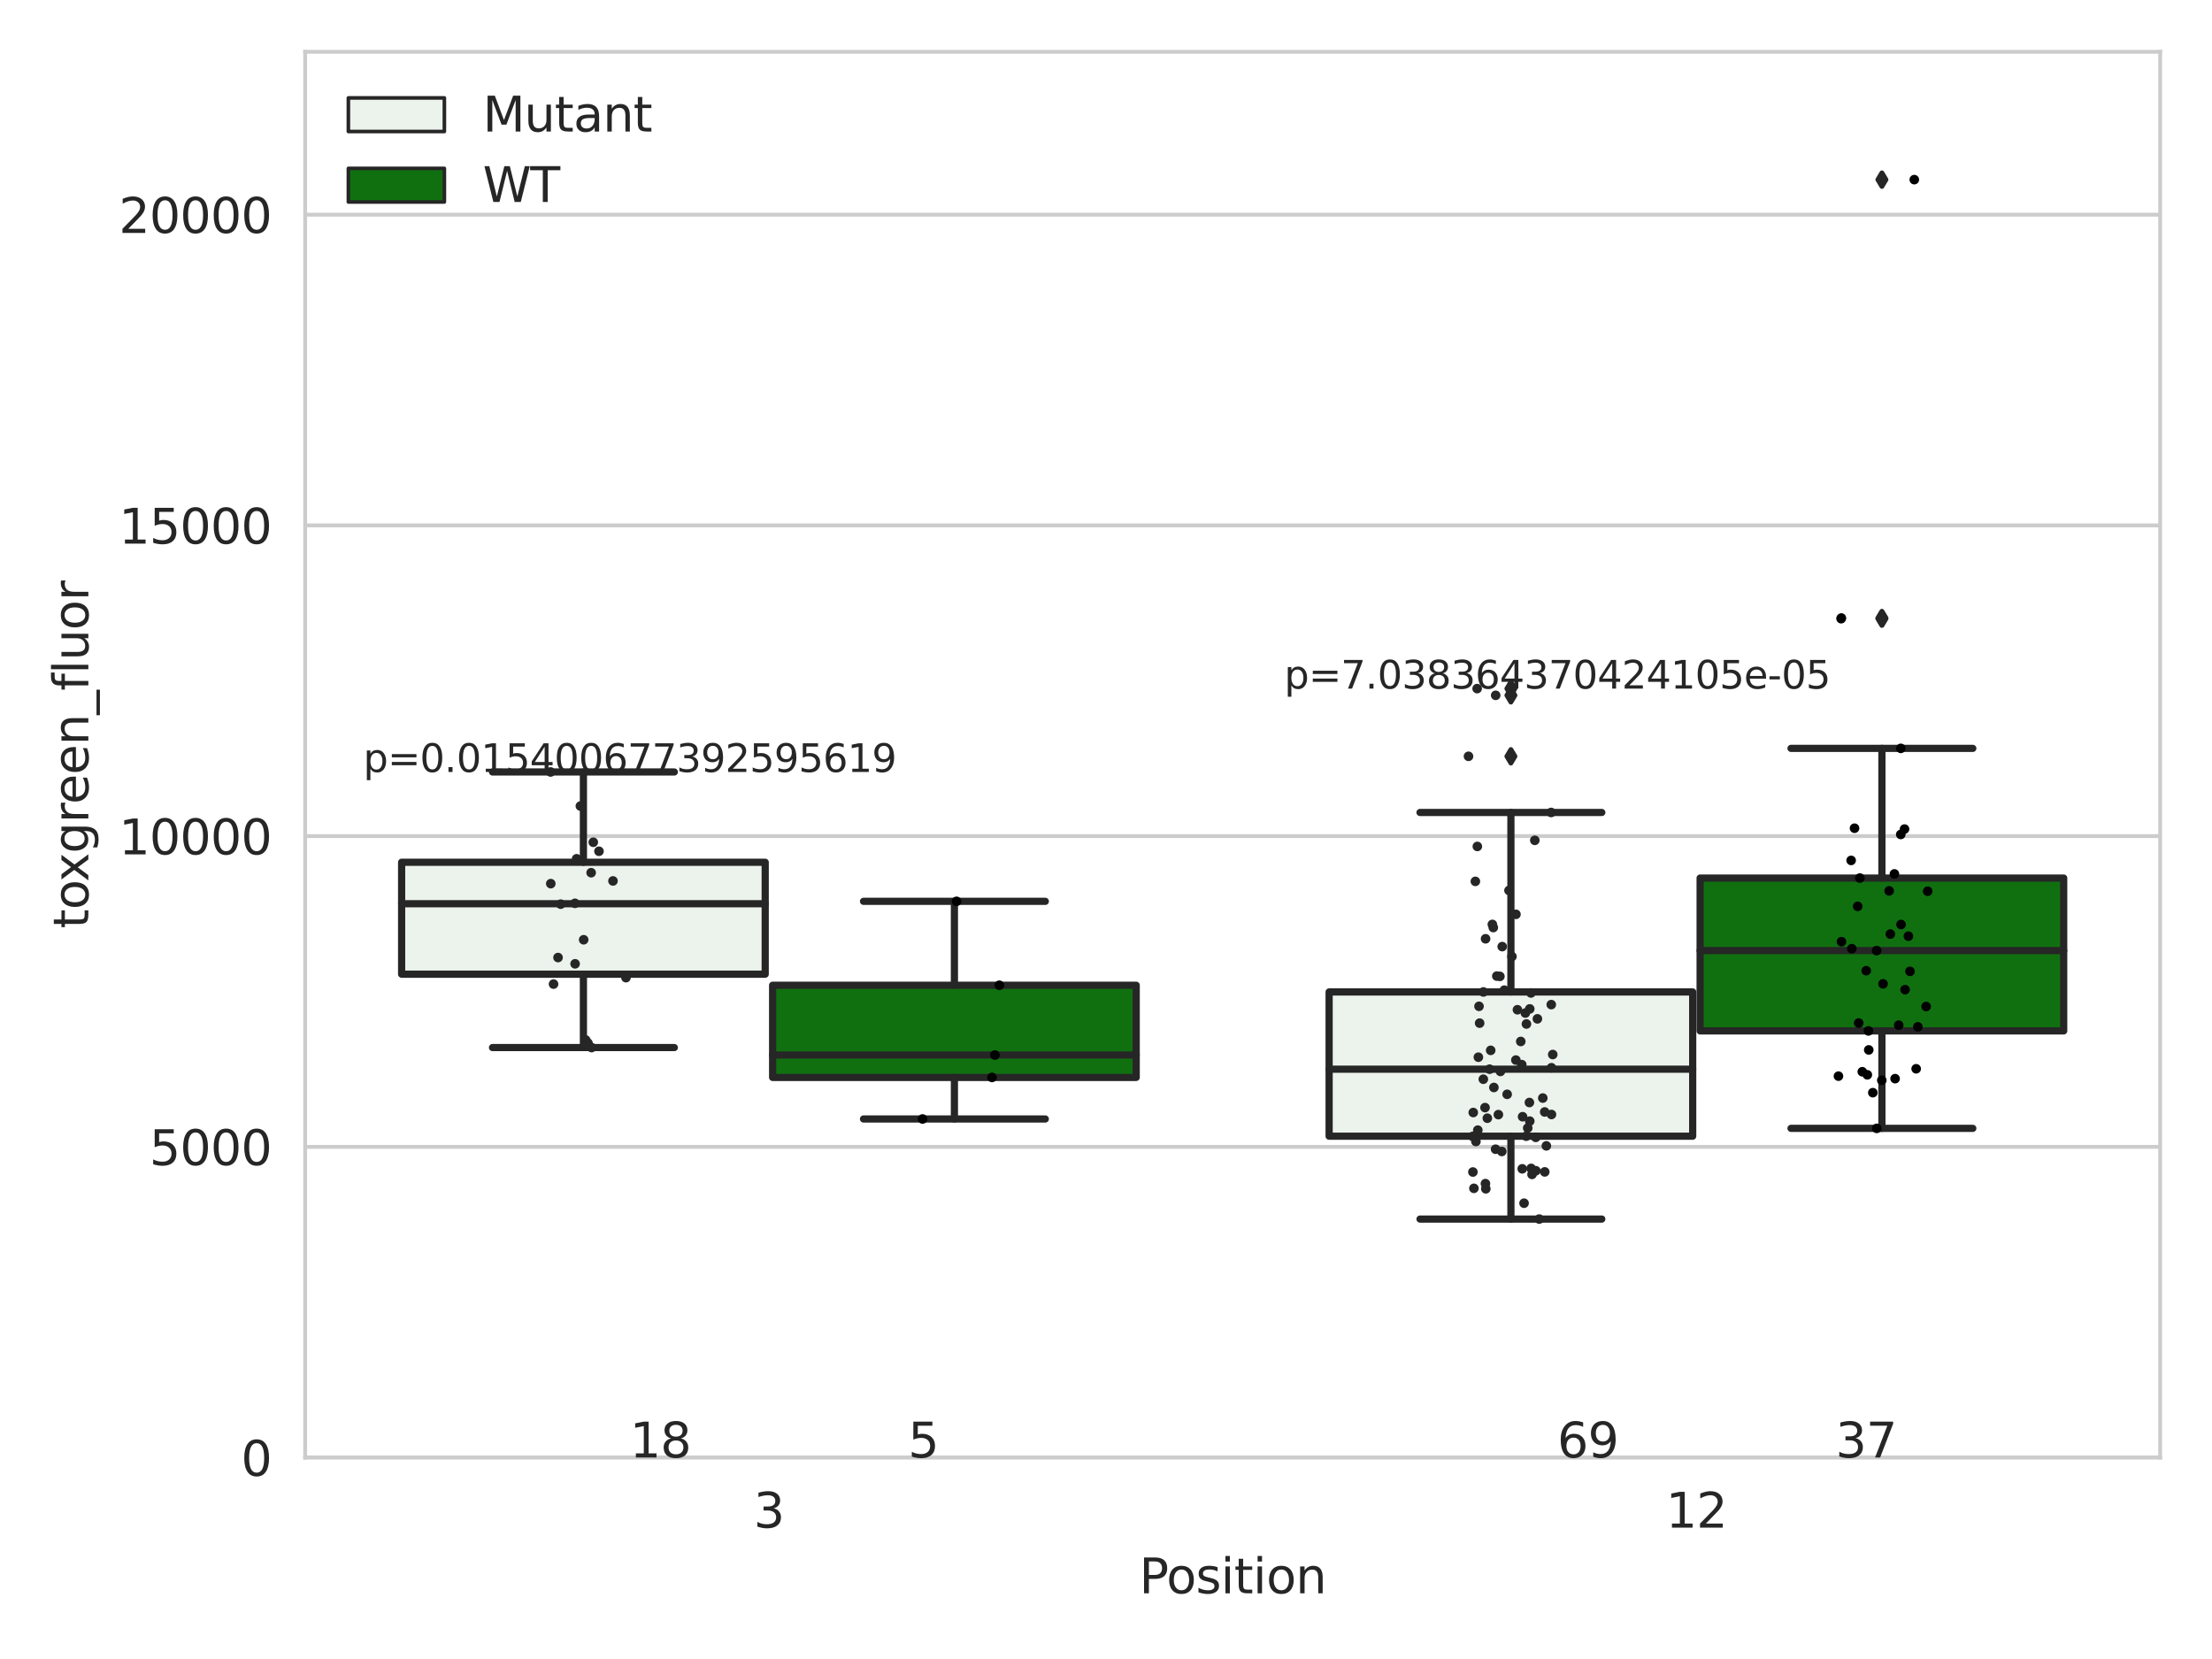<?xml version="1.0" encoding="utf-8" standalone="no"?>
<!DOCTYPE svg PUBLIC "-//W3C//DTD SVG 1.1//EN"
  "http://www.w3.org/Graphics/SVG/1.1/DTD/svg11.dtd">
<svg xmlns:xlink="http://www.w3.org/1999/xlink" width="460.8pt" height="345.6pt" viewBox="0 0 460.8 345.6" xmlns="http://www.w3.org/2000/svg" version="1.1">
 <defs>
  <style type="text/css">*{stroke-linejoin: round; stroke-linecap: butt}</style>
 </defs>
 <g id="figure_1">
  <g id="patch_1">
   <path d="M 0 345.6 
L 460.8 345.6 
L 460.8 0 
L 0 0 
z
" style="fill: #ffffff"/>
  </g>
  <g id="axes_1">
   <g id="patch_2">
    <path d="M 63.571 303.64 
L 450 303.64 
L 450 10.8 
L 63.571 10.8 
z
" style="fill: #ffffff"/>
   </g>
   <g id="matplotlib.axis_1">
    <g id="xtick_1">
     <g id="text_1">
      <!-- 3 -->
      <g style="fill: #262626" transform="translate(156.997 318.238) scale(0.1 -0.1)">
       <defs>
        <path id="DejaVuSans-33" d="M 2597 2516 
Q 3050 2419 3304 2112 
Q 3559 1806 3559 1356 
Q 3559 666 3084 287 
Q 2609 -91 1734 -91 
Q 1441 -91 1130 -33 
Q 819 25 488 141 
L 488 750 
Q 750 597 1062 519 
Q 1375 441 1716 441 
Q 2309 441 2620 675 
Q 2931 909 2931 1356 
Q 2931 1769 2642 2001 
Q 2353 2234 1838 2234 
L 1294 2234 
L 1294 2753 
L 1863 2753 
Q 2328 2753 2575 2939 
Q 2822 3125 2822 3475 
Q 2822 3834 2567 4026 
Q 2313 4219 1838 4219 
Q 1578 4219 1281 4162 
Q 984 4106 628 3988 
L 628 4550 
Q 988 4650 1302 4700 
Q 1616 4750 1894 4750 
Q 2613 4750 3031 4423 
Q 3450 4097 3450 3541 
Q 3450 3153 3228 2886 
Q 3006 2619 2597 2516 
z
" transform="scale(0.016)"/>
       </defs>
       <use xlink:href="#DejaVuSans-33"/>
      </g>
     </g>
    </g>
    <g id="xtick_2">
     <g id="text_2">
      <!-- 12 -->
      <g style="fill: #262626" transform="translate(347.03 318.238) scale(0.1 -0.1)">
       <defs>
        <path id="DejaVuSans-31" d="M 794 531 
L 1825 531 
L 1825 4091 
L 703 3866 
L 703 4441 
L 1819 4666 
L 2450 4666 
L 2450 531 
L 3481 531 
L 3481 0 
L 794 0 
L 794 531 
z
" transform="scale(0.016)"/>
        <path id="DejaVuSans-32" d="M 1228 531 
L 3431 531 
L 3431 0 
L 469 0 
L 469 531 
Q 828 903 1448 1529 
Q 2069 2156 2228 2338 
Q 2531 2678 2651 2914 
Q 2772 3150 2772 3378 
Q 2772 3750 2511 3984 
Q 2250 4219 1831 4219 
Q 1534 4219 1204 4116 
Q 875 4013 500 3803 
L 500 4441 
Q 881 4594 1212 4672 
Q 1544 4750 1819 4750 
Q 2544 4750 2975 4387 
Q 3406 4025 3406 3419 
Q 3406 3131 3298 2873 
Q 3191 2616 2906 2266 
Q 2828 2175 2409 1742 
Q 1991 1309 1228 531 
z
" transform="scale(0.016)"/>
       </defs>
       <use xlink:href="#DejaVuSans-31"/>
       <use xlink:href="#DejaVuSans-32" x="63.623"/>
      </g>
     </g>
    </g>
    <g id="text_3">
     <!-- Position -->
     <g style="fill: #262626" transform="translate(237.322 331.917) scale(0.1 -0.1)">
      <defs>
       <path id="DejaVuSans-50" d="M 1259 4147 
L 1259 2394 
L 2053 2394 
Q 2494 2394 2734 2622 
Q 2975 2850 2975 3272 
Q 2975 3691 2734 3919 
Q 2494 4147 2053 4147 
L 1259 4147 
z
M 628 4666 
L 2053 4666 
Q 2838 4666 3239 4311 
Q 3641 3956 3641 3272 
Q 3641 2581 3239 2228 
Q 2838 1875 2053 1875 
L 1259 1875 
L 1259 0 
L 628 0 
L 628 4666 
z
" transform="scale(0.016)"/>
       <path id="DejaVuSans-6f" d="M 1959 3097 
Q 1497 3097 1228 2736 
Q 959 2375 959 1747 
Q 959 1119 1226 758 
Q 1494 397 1959 397 
Q 2419 397 2687 759 
Q 2956 1122 2956 1747 
Q 2956 2369 2687 2733 
Q 2419 3097 1959 3097 
z
M 1959 3584 
Q 2709 3584 3137 3096 
Q 3566 2609 3566 1747 
Q 3566 888 3137 398 
Q 2709 -91 1959 -91 
Q 1206 -91 779 398 
Q 353 888 353 1747 
Q 353 2609 779 3096 
Q 1206 3584 1959 3584 
z
" transform="scale(0.016)"/>
       <path id="DejaVuSans-73" d="M 2834 3397 
L 2834 2853 
Q 2591 2978 2328 3040 
Q 2066 3103 1784 3103 
Q 1356 3103 1142 2972 
Q 928 2841 928 2578 
Q 928 2378 1081 2264 
Q 1234 2150 1697 2047 
L 1894 2003 
Q 2506 1872 2764 1633 
Q 3022 1394 3022 966 
Q 3022 478 2636 193 
Q 2250 -91 1575 -91 
Q 1294 -91 989 -36 
Q 684 19 347 128 
L 347 722 
Q 666 556 975 473 
Q 1284 391 1588 391 
Q 1994 391 2212 530 
Q 2431 669 2431 922 
Q 2431 1156 2273 1281 
Q 2116 1406 1581 1522 
L 1381 1569 
Q 847 1681 609 1914 
Q 372 2147 372 2553 
Q 372 3047 722 3315 
Q 1072 3584 1716 3584 
Q 2034 3584 2315 3537 
Q 2597 3491 2834 3397 
z
" transform="scale(0.016)"/>
       <path id="DejaVuSans-69" d="M 603 3500 
L 1178 3500 
L 1178 0 
L 603 0 
L 603 3500 
z
M 603 4863 
L 1178 4863 
L 1178 4134 
L 603 4134 
L 603 4863 
z
" transform="scale(0.016)"/>
       <path id="DejaVuSans-74" d="M 1172 4494 
L 1172 3500 
L 2356 3500 
L 2356 3053 
L 1172 3053 
L 1172 1153 
Q 1172 725 1289 603 
Q 1406 481 1766 481 
L 2356 481 
L 2356 0 
L 1766 0 
Q 1100 0 847 248 
Q 594 497 594 1153 
L 594 3053 
L 172 3053 
L 172 3500 
L 594 3500 
L 594 4494 
L 1172 4494 
z
" transform="scale(0.016)"/>
       <path id="DejaVuSans-6e" d="M 3513 2113 
L 3513 0 
L 2938 0 
L 2938 2094 
Q 2938 2591 2744 2837 
Q 2550 3084 2163 3084 
Q 1697 3084 1428 2787 
Q 1159 2491 1159 1978 
L 1159 0 
L 581 0 
L 581 3500 
L 1159 3500 
L 1159 2956 
Q 1366 3272 1645 3428 
Q 1925 3584 2291 3584 
Q 2894 3584 3203 3211 
Q 3513 2838 3513 2113 
z
" transform="scale(0.016)"/>
      </defs>
      <use xlink:href="#DejaVuSans-50"/>
      <use xlink:href="#DejaVuSans-6f" x="56.678"/>
      <use xlink:href="#DejaVuSans-73" x="117.859"/>
      <use xlink:href="#DejaVuSans-69" x="169.959"/>
      <use xlink:href="#DejaVuSans-74" x="197.742"/>
      <use xlink:href="#DejaVuSans-69" x="236.951"/>
      <use xlink:href="#DejaVuSans-6f" x="264.734"/>
      <use xlink:href="#DejaVuSans-6e" x="325.916"/>
     </g>
    </g>
   </g>
   <g id="matplotlib.axis_2">
    <g id="ytick_1">
     <g id="line2d_1">
      <path d="M 63.571 303.64 
L 450 303.64 
" clip-path="url(#p3a2b0f7ffd)" style="fill: none; stroke: #cccccc; stroke-width: 0.8; stroke-linecap: round"/>
     </g>
     <g id="text_4">
      <!-- 0 -->
      <g style="fill: #262626" transform="translate(50.209 307.439) scale(0.1 -0.1)">
       <defs>
        <path id="DejaVuSans-30" d="M 2034 4250 
Q 1547 4250 1301 3770 
Q 1056 3291 1056 2328 
Q 1056 1369 1301 889 
Q 1547 409 2034 409 
Q 2525 409 2770 889 
Q 3016 1369 3016 2328 
Q 3016 3291 2770 3770 
Q 2525 4250 2034 4250 
z
M 2034 4750 
Q 2819 4750 3233 4129 
Q 3647 3509 3647 2328 
Q 3647 1150 3233 529 
Q 2819 -91 2034 -91 
Q 1250 -91 836 529 
Q 422 1150 422 2328 
Q 422 3509 836 4129 
Q 1250 4750 2034 4750 
z
" transform="scale(0.016)"/>
       </defs>
       <use xlink:href="#DejaVuSans-30"/>
      </g>
     </g>
    </g>
    <g id="ytick_2">
     <g id="line2d_2">
      <path d="M 63.571 238.91 
L 450 238.91 
" clip-path="url(#p3a2b0f7ffd)" style="fill: none; stroke: #cccccc; stroke-width: 0.8; stroke-linecap: round"/>
     </g>
     <g id="text_5">
      <!-- 5000 -->
      <g style="fill: #262626" transform="translate(31.121 242.709) scale(0.1 -0.1)">
       <defs>
        <path id="DejaVuSans-35" d="M 691 4666 
L 3169 4666 
L 3169 4134 
L 1269 4134 
L 1269 2991 
Q 1406 3038 1543 3061 
Q 1681 3084 1819 3084 
Q 2600 3084 3056 2656 
Q 3513 2228 3513 1497 
Q 3513 744 3044 326 
Q 2575 -91 1722 -91 
Q 1428 -91 1123 -41 
Q 819 9 494 109 
L 494 744 
Q 775 591 1075 516 
Q 1375 441 1709 441 
Q 2250 441 2565 725 
Q 2881 1009 2881 1497 
Q 2881 1984 2565 2268 
Q 2250 2553 1709 2553 
Q 1456 2553 1204 2497 
Q 953 2441 691 2322 
L 691 4666 
z
" transform="scale(0.016)"/>
       </defs>
       <use xlink:href="#DejaVuSans-35"/>
       <use xlink:href="#DejaVuSans-30" x="63.623"/>
       <use xlink:href="#DejaVuSans-30" x="127.246"/>
       <use xlink:href="#DejaVuSans-30" x="190.869"/>
      </g>
     </g>
    </g>
    <g id="ytick_3">
     <g id="line2d_3">
      <path d="M 63.571 174.18 
L 450 174.18 
" clip-path="url(#p3a2b0f7ffd)" style="fill: none; stroke: #cccccc; stroke-width: 0.8; stroke-linecap: round"/>
     </g>
     <g id="text_6">
      <!-- 10000 -->
      <g style="fill: #262626" transform="translate(24.759 177.979) scale(0.1 -0.1)">
       <use xlink:href="#DejaVuSans-31"/>
       <use xlink:href="#DejaVuSans-30" x="63.623"/>
       <use xlink:href="#DejaVuSans-30" x="127.246"/>
       <use xlink:href="#DejaVuSans-30" x="190.869"/>
       <use xlink:href="#DejaVuSans-30" x="254.492"/>
      </g>
     </g>
    </g>
    <g id="ytick_4">
     <g id="line2d_4">
      <path d="M 63.571 109.45 
L 450 109.45 
" clip-path="url(#p3a2b0f7ffd)" style="fill: none; stroke: #cccccc; stroke-width: 0.8; stroke-linecap: round"/>
     </g>
     <g id="text_7">
      <!-- 15000 -->
      <g style="fill: #262626" transform="translate(24.759 113.249) scale(0.1 -0.1)">
       <use xlink:href="#DejaVuSans-31"/>
       <use xlink:href="#DejaVuSans-35" x="63.623"/>
       <use xlink:href="#DejaVuSans-30" x="127.246"/>
       <use xlink:href="#DejaVuSans-30" x="190.869"/>
       <use xlink:href="#DejaVuSans-30" x="254.492"/>
      </g>
     </g>
    </g>
    <g id="ytick_5">
     <g id="line2d_5">
      <path d="M 63.571 44.719 
L 450 44.719 
" clip-path="url(#p3a2b0f7ffd)" style="fill: none; stroke: #cccccc; stroke-width: 0.8; stroke-linecap: round"/>
     </g>
     <g id="text_8">
      <!-- 20000 -->
      <g style="fill: #262626" transform="translate(24.759 48.519) scale(0.1 -0.1)">
       <use xlink:href="#DejaVuSans-32"/>
       <use xlink:href="#DejaVuSans-30" x="63.623"/>
       <use xlink:href="#DejaVuSans-30" x="127.246"/>
       <use xlink:href="#DejaVuSans-30" x="190.869"/>
       <use xlink:href="#DejaVuSans-30" x="254.492"/>
      </g>
     </g>
    </g>
    <g id="text_9">
     <!-- toxgreen_fluor -->
     <g style="fill: #262626" transform="translate(18.401 193.415) rotate(-90) scale(0.1 -0.1)">
      <defs>
       <path id="DejaVuSans-78" d="M 3513 3500 
L 2247 1797 
L 3578 0 
L 2900 0 
L 1881 1375 
L 863 0 
L 184 0 
L 1544 1831 
L 300 3500 
L 978 3500 
L 1906 2253 
L 2834 3500 
L 3513 3500 
z
" transform="scale(0.016)"/>
       <path id="DejaVuSans-67" d="M 2906 1791 
Q 2906 2416 2648 2759 
Q 2391 3103 1925 3103 
Q 1463 3103 1205 2759 
Q 947 2416 947 1791 
Q 947 1169 1205 825 
Q 1463 481 1925 481 
Q 2391 481 2648 825 
Q 2906 1169 2906 1791 
z
M 3481 434 
Q 3481 -459 3084 -895 
Q 2688 -1331 1869 -1331 
Q 1566 -1331 1297 -1286 
Q 1028 -1241 775 -1147 
L 775 -588 
Q 1028 -725 1275 -790 
Q 1522 -856 1778 -856 
Q 2344 -856 2625 -561 
Q 2906 -266 2906 331 
L 2906 616 
Q 2728 306 2450 153 
Q 2172 0 1784 0 
Q 1141 0 747 490 
Q 353 981 353 1791 
Q 353 2603 747 3093 
Q 1141 3584 1784 3584 
Q 2172 3584 2450 3431 
Q 2728 3278 2906 2969 
L 2906 3500 
L 3481 3500 
L 3481 434 
z
" transform="scale(0.016)"/>
       <path id="DejaVuSans-72" d="M 2631 2963 
Q 2534 3019 2420 3045 
Q 2306 3072 2169 3072 
Q 1681 3072 1420 2755 
Q 1159 2438 1159 1844 
L 1159 0 
L 581 0 
L 581 3500 
L 1159 3500 
L 1159 2956 
Q 1341 3275 1631 3429 
Q 1922 3584 2338 3584 
Q 2397 3584 2469 3576 
Q 2541 3569 2628 3553 
L 2631 2963 
z
" transform="scale(0.016)"/>
       <path id="DejaVuSans-65" d="M 3597 1894 
L 3597 1613 
L 953 1613 
Q 991 1019 1311 708 
Q 1631 397 2203 397 
Q 2534 397 2845 478 
Q 3156 559 3463 722 
L 3463 178 
Q 3153 47 2828 -22 
Q 2503 -91 2169 -91 
Q 1331 -91 842 396 
Q 353 884 353 1716 
Q 353 2575 817 3079 
Q 1281 3584 2069 3584 
Q 2775 3584 3186 3129 
Q 3597 2675 3597 1894 
z
M 3022 2063 
Q 3016 2534 2758 2815 
Q 2500 3097 2075 3097 
Q 1594 3097 1305 2825 
Q 1016 2553 972 2059 
L 3022 2063 
z
" transform="scale(0.016)"/>
       <path id="DejaVuSans-5f" d="M 3263 -1063 
L 3263 -1509 
L -63 -1509 
L -63 -1063 
L 3263 -1063 
z
" transform="scale(0.016)"/>
       <path id="DejaVuSans-66" d="M 2375 4863 
L 2375 4384 
L 1825 4384 
Q 1516 4384 1395 4259 
Q 1275 4134 1275 3809 
L 1275 3500 
L 2222 3500 
L 2222 3053 
L 1275 3053 
L 1275 0 
L 697 0 
L 697 3053 
L 147 3053 
L 147 3500 
L 697 3500 
L 697 3744 
Q 697 4328 969 4595 
Q 1241 4863 1831 4863 
L 2375 4863 
z
" transform="scale(0.016)"/>
       <path id="DejaVuSans-6c" d="M 603 4863 
L 1178 4863 
L 1178 0 
L 603 0 
L 603 4863 
z
" transform="scale(0.016)"/>
       <path id="DejaVuSans-75" d="M 544 1381 
L 544 3500 
L 1119 3500 
L 1119 1403 
Q 1119 906 1312 657 
Q 1506 409 1894 409 
Q 2359 409 2629 706 
Q 2900 1003 2900 1516 
L 2900 3500 
L 3475 3500 
L 3475 0 
L 2900 0 
L 2900 538 
Q 2691 219 2414 64 
Q 2138 -91 1772 -91 
Q 1169 -91 856 284 
Q 544 659 544 1381 
z
M 1991 3584 
L 1991 3584 
z
" transform="scale(0.016)"/>
      </defs>
      <use xlink:href="#DejaVuSans-74"/>
      <use xlink:href="#DejaVuSans-6f" x="39.209"/>
      <use xlink:href="#DejaVuSans-78" x="97.266"/>
      <use xlink:href="#DejaVuSans-67" x="156.445"/>
      <use xlink:href="#DejaVuSans-72" x="219.922"/>
      <use xlink:href="#DejaVuSans-65" x="258.785"/>
      <use xlink:href="#DejaVuSans-65" x="320.309"/>
      <use xlink:href="#DejaVuSans-6e" x="381.832"/>
      <use xlink:href="#DejaVuSans-5f" x="445.211"/>
      <use xlink:href="#DejaVuSans-66" x="495.211"/>
      <use xlink:href="#DejaVuSans-6c" x="530.416"/>
      <use xlink:href="#DejaVuSans-75" x="558.199"/>
      <use xlink:href="#DejaVuSans-6f" x="621.578"/>
      <use xlink:href="#DejaVuSans-72" x="682.76"/>
     </g>
    </g>
   </g>
   <g id="patch_3">
    <path d="M 83.666 202.942 
L 159.406 202.942 
L 159.406 179.624 
L 83.666 179.624 
L 83.666 202.942 
z
" clip-path="url(#p3a2b0f7ffd)" style="fill: #ecf2ec; stroke: #262626; stroke-width: 1.5; stroke-linejoin: miter"/>
   </g>
   <g id="patch_4">
    <path d="M 160.951 224.448 
L 236.691 224.448 
L 236.691 205.245 
L 160.951 205.245 
L 160.951 224.448 
z
" clip-path="url(#p3a2b0f7ffd)" style="fill: #107010; stroke: #262626; stroke-width: 1.5; stroke-linejoin: miter"/>
   </g>
   <g id="patch_5">
    <path d="M 276.88 236.689 
L 352.62 236.689 
L 352.62 206.641 
L 276.88 206.641 
L 276.88 236.689 
z
" clip-path="url(#p3a2b0f7ffd)" style="fill: #ecf2ec; stroke: #262626; stroke-width: 1.5; stroke-linejoin: miter"/>
   </g>
   <g id="patch_6">
    <path d="M 354.166 214.756 
L 429.906 214.756 
L 429.906 182.915 
L 354.166 182.915 
L 354.166 214.756 
z
" clip-path="url(#p3a2b0f7ffd)" style="fill: #107010; stroke: #262626; stroke-width: 1.5; stroke-linejoin: miter"/>
   </g>
   <g id="patch_7">
    <path d="M 160.178 303.64 
L 160.178 303.64 
L 160.178 303.64 
L 160.178 303.64 
z
" clip-path="url(#p3a2b0f7ffd)" style="fill: #ecf2ec; stroke: #262626; stroke-width: 0.75; stroke-linejoin: miter"/>
   </g>
   <g id="patch_8">
    <path d="M 160.178 303.64 
L 160.178 303.64 
L 160.178 303.64 
L 160.178 303.64 
z
" clip-path="url(#p3a2b0f7ffd)" style="fill: #107010; stroke: #262626; stroke-width: 0.75; stroke-linejoin: miter"/>
   </g>
   <g id="PathCollection_1"/>
   <g id="PathCollection_2"/>
   <g id="line2d_6">
    <path d="M 121.536 202.942 
L 121.536 218.228 
" clip-path="url(#p3a2b0f7ffd)" style="fill: none; stroke: #262626; stroke-width: 1.5; stroke-linecap: round"/>
   </g>
   <g id="line2d_7">
    <path d="M 121.536 179.624 
L 121.536 160.816 
" clip-path="url(#p3a2b0f7ffd)" style="fill: none; stroke: #262626; stroke-width: 1.5; stroke-linecap: round"/>
   </g>
   <g id="line2d_8">
    <path d="M 102.601 218.228 
L 140.471 218.228 
" clip-path="url(#p3a2b0f7ffd)" style="fill: none; stroke: #262626; stroke-width: 1.5; stroke-linecap: round"/>
   </g>
   <g id="line2d_9">
    <path d="M 102.601 160.816 
L 140.471 160.816 
" clip-path="url(#p3a2b0f7ffd)" style="fill: none; stroke: #262626; stroke-width: 1.5; stroke-linecap: round"/>
   </g>
   <g id="line2d_10"/>
   <g id="line2d_11">
    <path d="M 198.821 224.448 
L 198.821 233.104 
" clip-path="url(#p3a2b0f7ffd)" style="fill: none; stroke: #262626; stroke-width: 1.5; stroke-linecap: round"/>
   </g>
   <g id="line2d_12">
    <path d="M 198.821 205.245 
L 198.821 187.766 
" clip-path="url(#p3a2b0f7ffd)" style="fill: none; stroke: #262626; stroke-width: 1.5; stroke-linecap: round"/>
   </g>
   <g id="line2d_13">
    <path d="M 179.886 233.104 
L 217.756 233.104 
" clip-path="url(#p3a2b0f7ffd)" style="fill: none; stroke: #262626; stroke-width: 1.5; stroke-linecap: round"/>
   </g>
   <g id="line2d_14">
    <path d="M 179.886 187.766 
L 217.756 187.766 
" clip-path="url(#p3a2b0f7ffd)" style="fill: none; stroke: #262626; stroke-width: 1.5; stroke-linecap: round"/>
   </g>
   <g id="line2d_15"/>
   <g id="line2d_16">
    <path d="M 314.75 236.689 
L 314.75 253.953 
" clip-path="url(#p3a2b0f7ffd)" style="fill: none; stroke: #262626; stroke-width: 1.5; stroke-linecap: round"/>
   </g>
   <g id="line2d_17">
    <path d="M 314.75 206.641 
L 314.75 169.252 
" clip-path="url(#p3a2b0f7ffd)" style="fill: none; stroke: #262626; stroke-width: 1.5; stroke-linecap: round"/>
   </g>
   <g id="line2d_18">
    <path d="M 295.815 253.953 
L 333.685 253.953 
" clip-path="url(#p3a2b0f7ffd)" style="fill: none; stroke: #262626; stroke-width: 1.5; stroke-linecap: round"/>
   </g>
   <g id="line2d_19">
    <path d="M 295.815 169.252 
L 333.685 169.252 
" clip-path="url(#p3a2b0f7ffd)" style="fill: none; stroke: #262626; stroke-width: 1.5; stroke-linecap: round"/>
   </g>
   <g id="line2d_20">
    <defs>
     <path id="m8869e69162" d="M -0 1.414 
L 0.849 0 
L 0 -1.414 
L -0.849 -0 
z
" style="stroke: #262626; stroke-linejoin: miter"/>
    </defs>
    <g clip-path="url(#p3a2b0f7ffd)">
     <use xlink:href="#m8869e69162" x="314.75" y="143.447" style="fill: #262626; stroke: #262626; stroke-linejoin: miter"/>
     <use xlink:href="#m8869e69162" x="314.75" y="157.553" style="fill: #262626; stroke: #262626; stroke-linejoin: miter"/>
     <use xlink:href="#m8869e69162" x="314.75" y="144.849" style="fill: #262626; stroke: #262626; stroke-linejoin: miter"/>
    </g>
   </g>
   <g id="line2d_21">
    <path d="M 392.036 214.756 
L 392.036 235.058 
" clip-path="url(#p3a2b0f7ffd)" style="fill: none; stroke: #262626; stroke-width: 1.5; stroke-linecap: round"/>
   </g>
   <g id="line2d_22">
    <path d="M 392.036 182.915 
L 392.036 155.9 
" clip-path="url(#p3a2b0f7ffd)" style="fill: none; stroke: #262626; stroke-width: 1.5; stroke-linecap: round"/>
   </g>
   <g id="line2d_23">
    <path d="M 373.101 235.058 
L 410.971 235.058 
" clip-path="url(#p3a2b0f7ffd)" style="fill: none; stroke: #262626; stroke-width: 1.5; stroke-linecap: round"/>
   </g>
   <g id="line2d_24">
    <path d="M 373.101 155.9 
L 410.971 155.9 
" clip-path="url(#p3a2b0f7ffd)" style="fill: none; stroke: #262626; stroke-width: 1.5; stroke-linecap: round"/>
   </g>
   <g id="line2d_25">
    <g clip-path="url(#p3a2b0f7ffd)">
     <use xlink:href="#m8869e69162" x="392.036" y="128.746" style="fill: #262626; stroke: #262626; stroke-linejoin: miter"/>
     <use xlink:href="#m8869e69162" x="392.036" y="128.881" style="fill: #262626; stroke: #262626; stroke-linejoin: miter"/>
     <use xlink:href="#m8869e69162" x="392.036" y="37.422" style="fill: #262626; stroke: #262626; stroke-linejoin: miter"/>
    </g>
   </g>
   <g id="line2d_26">
    <path d="M 83.666 188.264 
L 159.406 188.264 
" clip-path="url(#p3a2b0f7ffd)" style="fill: none; stroke: #262626; stroke-width: 1.5; stroke-linecap: round"/>
   </g>
   <g id="line2d_27">
    <path d="M 160.951 219.783 
L 236.691 219.783 
" clip-path="url(#p3a2b0f7ffd)" style="fill: none; stroke: #262626; stroke-width: 1.5; stroke-linecap: round"/>
   </g>
   <g id="line2d_28">
    <path d="M 276.88 222.73 
L 352.62 222.73 
" clip-path="url(#p3a2b0f7ffd)" style="fill: none; stroke: #262626; stroke-width: 1.5; stroke-linecap: round"/>
   </g>
   <g id="line2d_29">
    <path d="M 354.166 198.024 
L 429.906 198.024 
" clip-path="url(#p3a2b0f7ffd)" style="fill: none; stroke: #262626; stroke-width: 1.5; stroke-linecap: round"/>
   </g>
   <g id="patch_9">
    <path d="M 63.571 303.64 
L 63.571 10.8 
" style="fill: none; stroke: #cccccc; stroke-width: 0.8; stroke-linejoin: miter; stroke-linecap: square"/>
   </g>
   <g id="patch_10">
    <path d="M 450 303.64 
L 450 10.8 
" style="fill: none; stroke: #cccccc; stroke-width: 0.8; stroke-linejoin: miter; stroke-linecap: square"/>
   </g>
   <g id="patch_11">
    <path d="M 63.571 303.64 
L 450 303.64 
" style="fill: none; stroke: #cccccc; stroke-width: 0.8; stroke-linejoin: miter; stroke-linecap: square"/>
   </g>
   <g id="patch_12">
    <path d="M 63.571 10.8 
L 450 10.8 
" style="fill: none; stroke: #cccccc; stroke-width: 0.8; stroke-linejoin: miter; stroke-linecap: square"/>
   </g>
   <g id="PathCollection_3">
    <defs>
     <path id="C0_0_fb7ad4ce1e" d="M 0 1 
C 0.265 1 0.52 0.895 0.707 0.707 
C 0.895 0.52 1 0.265 1 -0 
C 1 -0.265 0.895 -0.52 0.707 -0.707 
C 0.52 -0.895 0.265 -1 0 -1 
C -0.265 -1 -0.52 -0.895 -0.707 -0.707 
C -0.895 -0.52 -1 -0.265 -1 0 
C -1 0.265 -0.895 0.52 -0.707 0.707 
C -0.52 0.895 -0.265 1 0 1 
z
"/>
    </defs>
    <g clip-path="url(#p3a2b0f7ffd)">
     <use xlink:href="#C0_0_fb7ad4ce1e" x="116.249" y="199.473" style="fill: #262626"/>
    </g>
    <g clip-path="url(#p3a2b0f7ffd)">
     <use xlink:href="#C0_0_fb7ad4ce1e" x="119.774" y="188.176" style="fill: #262626"/>
    </g>
    <g clip-path="url(#p3a2b0f7ffd)">
     <use xlink:href="#C0_0_fb7ad4ce1e" x="123.147" y="181.801" style="fill: #262626"/>
    </g>
    <g clip-path="url(#p3a2b0f7ffd)">
     <use xlink:href="#C0_0_fb7ad4ce1e" x="130.401" y="203.663" style="fill: #262626"/>
    </g>
    <g clip-path="url(#p3a2b0f7ffd)">
     <use xlink:href="#C0_0_fb7ad4ce1e" x="119.804" y="200.78" style="fill: #262626"/>
    </g>
    <g clip-path="url(#p3a2b0f7ffd)">
     <use xlink:href="#C0_0_fb7ad4ce1e" x="120.905" y="167.913" style="fill: #262626"/>
    </g>
    <g clip-path="url(#p3a2b0f7ffd)">
     <use xlink:href="#C0_0_fb7ad4ce1e" x="123.592" y="175.457" style="fill: #262626"/>
    </g>
    <g clip-path="url(#p3a2b0f7ffd)">
     <use xlink:href="#C0_0_fb7ad4ce1e" x="120.12" y="178.899" style="fill: #262626"/>
    </g>
    <g clip-path="url(#p3a2b0f7ffd)">
     <use xlink:href="#C0_0_fb7ad4ce1e" x="122.013" y="216.649" style="fill: #262626"/>
    </g>
    <g clip-path="url(#p3a2b0f7ffd)">
     <use xlink:href="#C0_0_fb7ad4ce1e" x="116.798" y="188.352" style="fill: #262626"/>
    </g>
    <g clip-path="url(#p3a2b0f7ffd)">
     <use xlink:href="#C0_0_fb7ad4ce1e" x="124.777" y="177.333" style="fill: #262626"/>
    </g>
    <g clip-path="url(#p3a2b0f7ffd)">
     <use xlink:href="#C0_0_fb7ad4ce1e" x="122.488" y="217.298" style="fill: #262626"/>
    </g>
    <g clip-path="url(#p3a2b0f7ffd)">
     <use xlink:href="#C0_0_fb7ad4ce1e" x="121.587" y="195.767" style="fill: #262626"/>
    </g>
    <g clip-path="url(#p3a2b0f7ffd)">
     <use xlink:href="#C0_0_fb7ad4ce1e" x="114.696" y="160.816" style="fill: #262626"/>
    </g>
    <g clip-path="url(#p3a2b0f7ffd)">
     <use xlink:href="#C0_0_fb7ad4ce1e" x="123.236" y="218.228" style="fill: #262626"/>
    </g>
    <g clip-path="url(#p3a2b0f7ffd)">
     <use xlink:href="#C0_0_fb7ad4ce1e" x="127.697" y="183.515" style="fill: #262626"/>
    </g>
    <g clip-path="url(#p3a2b0f7ffd)">
     <use xlink:href="#C0_0_fb7ad4ce1e" x="114.738" y="184.081" style="fill: #262626"/>
    </g>
    <g clip-path="url(#p3a2b0f7ffd)">
     <use xlink:href="#C0_0_fb7ad4ce1e" x="115.312" y="205.004" style="fill: #262626"/>
    </g>
   </g>
   <g id="PathCollection_4">
    <defs>
     <path id="C1_0_611ccb7669" d="M 0 1 
C 0.265 1 0.52 0.895 0.707 0.707 
C 0.895 0.52 1 0.265 1 -0 
C 1 -0.265 0.895 -0.52 0.707 -0.707 
C 0.52 -0.895 0.265 -1 0 -1 
C -0.265 -1 -0.52 -0.895 -0.707 -0.707 
C -0.895 -0.52 -1 -0.265 -1 0 
C -1 0.265 -0.895 0.52 -0.707 0.707 
C -0.52 0.895 -0.265 1 0 1 
z
"/>
    </defs>
    <g clip-path="url(#p3a2b0f7ffd)">
     <use xlink:href="#C1_0_611ccb7669" x="206.653" y="224.448"/>
    </g>
    <g clip-path="url(#p3a2b0f7ffd)">
     <use xlink:href="#C1_0_611ccb7669" x="207.259" y="219.783"/>
    </g>
    <g clip-path="url(#p3a2b0f7ffd)">
     <use xlink:href="#C1_0_611ccb7669" x="208.181" y="205.245"/>
    </g>
    <g clip-path="url(#p3a2b0f7ffd)">
     <use xlink:href="#C1_0_611ccb7669" x="199.268" y="187.766"/>
    </g>
    <g clip-path="url(#p3a2b0f7ffd)">
     <use xlink:href="#C1_0_611ccb7669" x="192.185" y="233.104"/>
    </g>
   </g>
   <g id="PathCollection_5">
    <defs>
     <path id="C2_0_2ee5537d77" d="M 0 1 
C 0.265 1 0.52 0.895 0.707 0.707 
C 0.895 0.52 1 0.265 1 -0 
C 1 -0.265 0.895 -0.52 0.707 -0.707 
C 0.52 -0.895 0.265 -1 0 -1 
C -0.265 -1 -0.52 -0.895 -0.707 -0.707 
C -0.895 -0.52 -1 -0.265 -1 0 
C -1 0.265 -0.895 0.52 -0.707 0.707 
C -0.52 0.895 -0.265 1 0 1 
z
"/>
    </defs>
    <g clip-path="url(#p3a2b0f7ffd)">
     <use xlink:href="#C2_0_2ee5537d77" x="318.96" y="243.399" style="fill: #262626"/>
    </g>
    <g clip-path="url(#p3a2b0f7ffd)">
     <use xlink:href="#C2_0_2ee5537d77" x="312.455" y="203.397" style="fill: #262626"/>
    </g>
    <g clip-path="url(#p3a2b0f7ffd)">
     <use xlink:href="#C2_0_2ee5537d77" x="323.467" y="219.676" style="fill: #262626"/>
    </g>
    <g clip-path="url(#p3a2b0f7ffd)">
     <use xlink:href="#C2_0_2ee5537d77" x="320.649" y="253.953" style="fill: #262626"/>
    </g>
    <g clip-path="url(#p3a2b0f7ffd)">
     <use xlink:href="#C2_0_2ee5537d77" x="318.675" y="233.553" style="fill: #262626"/>
    </g>
    <g clip-path="url(#p3a2b0f7ffd)">
     <use xlink:href="#C2_0_2ee5537d77" x="312.857" y="239.872" style="fill: #262626"/>
    </g>
    <g clip-path="url(#p3a2b0f7ffd)">
     <use xlink:href="#C2_0_2ee5537d77" x="315.787" y="220.83" style="fill: #262626"/>
    </g>
    <g clip-path="url(#p3a2b0f7ffd)">
     <use xlink:href="#C2_0_2ee5537d77" x="321.79" y="231.643" style="fill: #262626"/>
    </g>
    <g clip-path="url(#p3a2b0f7ffd)">
     <use xlink:href="#C2_0_2ee5537d77" x="322.134" y="238.705" style="fill: #262626"/>
    </g>
    <g clip-path="url(#p3a2b0f7ffd)">
     <use xlink:href="#C2_0_2ee5537d77" x="321.393" y="228.747" style="fill: #262626"/>
    </g>
    <g clip-path="url(#p3a2b0f7ffd)">
     <use xlink:href="#C2_0_2ee5537d77" x="319.929" y="236.935" style="fill: #262626"/>
    </g>
    <g clip-path="url(#p3a2b0f7ffd)">
     <use xlink:href="#C2_0_2ee5537d77" x="307.716" y="143.447" style="fill: #262626"/>
    </g>
    <g clip-path="url(#p3a2b0f7ffd)">
     <use xlink:href="#C2_0_2ee5537d77" x="317.758" y="211.036" style="fill: #262626"/>
    </g>
    <g clip-path="url(#p3a2b0f7ffd)">
     <use xlink:href="#C2_0_2ee5537d77" x="309.004" y="224.817" style="fill: #262626"/>
    </g>
    <g clip-path="url(#p3a2b0f7ffd)">
     <use xlink:href="#C2_0_2ee5537d77" x="311.083" y="193.225" style="fill: #262626"/>
    </g>
    <g clip-path="url(#p3a2b0f7ffd)">
     <use xlink:href="#C2_0_2ee5537d77" x="309.359" y="230.733" style="fill: #262626"/>
    </g>
    <g clip-path="url(#p3a2b0f7ffd)">
     <use xlink:href="#C2_0_2ee5537d77" x="323.159" y="209.279" style="fill: #262626"/>
    </g>
    <g clip-path="url(#p3a2b0f7ffd)">
     <use xlink:href="#C2_0_2ee5537d77" x="306.833" y="244.152" style="fill: #262626"/>
    </g>
    <g clip-path="url(#p3a2b0f7ffd)">
     <use xlink:href="#C2_0_2ee5537d77" x="310.538" y="218.807" style="fill: #262626"/>
    </g>
    <g clip-path="url(#p3a2b0f7ffd)">
     <use xlink:href="#C2_0_2ee5537d77" x="311.56" y="239.403" style="fill: #262626"/>
    </g>
    <g clip-path="url(#p3a2b0f7ffd)">
     <use xlink:href="#C2_0_2ee5537d77" x="316.111" y="210.348" style="fill: #262626"/>
    </g>
    <g clip-path="url(#p3a2b0f7ffd)">
     <use xlink:href="#C2_0_2ee5537d77" x="323.128" y="169.252" style="fill: #262626"/>
    </g>
    <g clip-path="url(#p3a2b0f7ffd)">
     <use xlink:href="#C2_0_2ee5537d77" x="305.917" y="157.553" style="fill: #262626"/>
    </g>
    <g clip-path="url(#p3a2b0f7ffd)">
     <use xlink:href="#C2_0_2ee5537d77" x="321.8" y="244.125" style="fill: #262626"/>
    </g>
    <g clip-path="url(#p3a2b0f7ffd)">
     <use xlink:href="#C2_0_2ee5537d77" x="306.906" y="231.759" style="fill: #262626"/>
    </g>
    <g clip-path="url(#p3a2b0f7ffd)">
     <use xlink:href="#C2_0_2ee5537d77" x="307.853" y="235.429" style="fill: #262626"/>
    </g>
    <g clip-path="url(#p3a2b0f7ffd)">
     <use xlink:href="#C2_0_2ee5537d77" x="309.523" y="247.648" style="fill: #262626"/>
    </g>
    <g clip-path="url(#p3a2b0f7ffd)">
     <use xlink:href="#C2_0_2ee5537d77" x="309.474" y="195.567" style="fill: #262626"/>
    </g>
    <g clip-path="url(#p3a2b0f7ffd)">
     <use xlink:href="#C2_0_2ee5537d77" x="318.255" y="234.989" style="fill: #262626"/>
    </g>
    <g clip-path="url(#p3a2b0f7ffd)">
     <use xlink:href="#C2_0_2ee5537d77" x="306.801" y="236.73" style="fill: #262626"/>
    </g>
    <g clip-path="url(#p3a2b0f7ffd)">
     <use xlink:href="#C2_0_2ee5537d77" x="309.021" y="206.641" style="fill: #262626"/>
    </g>
    <g clip-path="url(#p3a2b0f7ffd)">
     <use xlink:href="#C2_0_2ee5537d77" x="309.84" y="232.942" style="fill: #262626"/>
    </g>
    <g clip-path="url(#p3a2b0f7ffd)">
     <use xlink:href="#C2_0_2ee5537d77" x="311.579" y="144.849" style="fill: #262626"/>
    </g>
    <g clip-path="url(#p3a2b0f7ffd)">
     <use xlink:href="#C2_0_2ee5537d77" x="317.985" y="213.315" style="fill: #262626"/>
    </g>
    <g clip-path="url(#p3a2b0f7ffd)">
     <use xlink:href="#C2_0_2ee5537d77" x="312.568" y="223.198" style="fill: #262626"/>
    </g>
    <g clip-path="url(#p3a2b0f7ffd)">
     <use xlink:href="#C2_0_2ee5537d77" x="319.952" y="243.889" style="fill: #262626"/>
    </g>
    <g clip-path="url(#p3a2b0f7ffd)">
     <use xlink:href="#C2_0_2ee5537d77" x="317.112" y="243.486" style="fill: #262626"/>
    </g>
    <g clip-path="url(#p3a2b0f7ffd)">
     <use xlink:href="#C2_0_2ee5537d77" x="314.351" y="185.498" style="fill: #262626"/>
    </g>
    <g clip-path="url(#p3a2b0f7ffd)">
     <use xlink:href="#C2_0_2ee5537d77" x="318.603" y="229.675" style="fill: #262626"/>
    </g>
    <g clip-path="url(#p3a2b0f7ffd)">
     <use xlink:href="#C2_0_2ee5537d77" x="307.462" y="237.798" style="fill: #262626"/>
    </g>
    <g clip-path="url(#p3a2b0f7ffd)">
     <use xlink:href="#C2_0_2ee5537d77" x="307.044" y="247.55" style="fill: #262626"/>
    </g>
    <g clip-path="url(#p3a2b0f7ffd)">
     <use xlink:href="#C2_0_2ee5537d77" x="312.142" y="232.197" style="fill: #262626"/>
    </g>
    <g clip-path="url(#p3a2b0f7ffd)">
     <use xlink:href="#C2_0_2ee5537d77" x="313.377" y="206.27" style="fill: #262626"/>
    </g>
    <g clip-path="url(#p3a2b0f7ffd)">
     <use xlink:href="#C2_0_2ee5537d77" x="317.185" y="232.631" style="fill: #262626"/>
    </g>
    <g clip-path="url(#p3a2b0f7ffd)">
     <use xlink:href="#C2_0_2ee5537d77" x="315.801" y="190.472" style="fill: #262626"/>
    </g>
    <g clip-path="url(#p3a2b0f7ffd)">
     <use xlink:href="#C2_0_2ee5537d77" x="308.234" y="213.139" style="fill: #262626"/>
    </g>
    <g clip-path="url(#p3a2b0f7ffd)">
     <use xlink:href="#C2_0_2ee5537d77" x="313.967" y="227.966" style="fill: #262626"/>
    </g>
    <g clip-path="url(#p3a2b0f7ffd)">
     <use xlink:href="#C2_0_2ee5537d77" x="319.151" y="244.652" style="fill: #262626"/>
    </g>
    <g clip-path="url(#p3a2b0f7ffd)">
     <use xlink:href="#C2_0_2ee5537d77" x="307.346" y="183.604" style="fill: #262626"/>
    </g>
    <g clip-path="url(#p3a2b0f7ffd)">
     <use xlink:href="#C2_0_2ee5537d77" x="310.307" y="222.73" style="fill: #262626"/>
    </g>
    <g clip-path="url(#p3a2b0f7ffd)">
     <use xlink:href="#C2_0_2ee5537d77" x="311.205" y="226.541" style="fill: #262626"/>
    </g>
    <g clip-path="url(#p3a2b0f7ffd)">
     <use xlink:href="#C2_0_2ee5537d77" x="317.489" y="250.649" style="fill: #262626"/>
    </g>
    <g clip-path="url(#p3a2b0f7ffd)">
     <use xlink:href="#C2_0_2ee5537d77" x="318.676" y="210.176" style="fill: #262626"/>
    </g>
    <g clip-path="url(#p3a2b0f7ffd)">
     <use xlink:href="#C2_0_2ee5537d77" x="317.01" y="221.784" style="fill: #262626"/>
    </g>
    <g clip-path="url(#p3a2b0f7ffd)">
     <use xlink:href="#C2_0_2ee5537d77" x="307.759" y="176.328" style="fill: #262626"/>
    </g>
    <g clip-path="url(#p3a2b0f7ffd)">
     <use xlink:href="#C2_0_2ee5537d77" x="309.444" y="246.568" style="fill: #262626"/>
    </g>
    <g clip-path="url(#p3a2b0f7ffd)">
     <use xlink:href="#C2_0_2ee5537d77" x="323.199" y="232.168" style="fill: #262626"/>
    </g>
    <g clip-path="url(#p3a2b0f7ffd)">
     <use xlink:href="#C2_0_2ee5537d77" x="323.194" y="222.431" style="fill: #262626"/>
    </g>
    <g clip-path="url(#p3a2b0f7ffd)">
     <use xlink:href="#C2_0_2ee5537d77" x="311.814" y="203.335" style="fill: #262626"/>
    </g>
    <g clip-path="url(#p3a2b0f7ffd)">
     <use xlink:href="#C2_0_2ee5537d77" x="308.105" y="209.634" style="fill: #262626"/>
    </g>
    <g clip-path="url(#p3a2b0f7ffd)">
     <use xlink:href="#C2_0_2ee5537d77" x="319.73" y="175.057" style="fill: #262626"/>
    </g>
    <g clip-path="url(#p3a2b0f7ffd)">
     <use xlink:href="#C2_0_2ee5537d77" x="320.269" y="212.243" style="fill: #262626"/>
    </g>
    <g clip-path="url(#p3a2b0f7ffd)">
     <use xlink:href="#C2_0_2ee5537d77" x="307.973" y="220.234" style="fill: #262626"/>
    </g>
    <g clip-path="url(#p3a2b0f7ffd)">
     <use xlink:href="#C2_0_2ee5537d77" x="310.887" y="192.573" style="fill: #262626"/>
    </g>
    <g clip-path="url(#p3a2b0f7ffd)">
     <use xlink:href="#C2_0_2ee5537d77" x="314.965" y="199.259" style="fill: #262626"/>
    </g>
    <g clip-path="url(#p3a2b0f7ffd)">
     <use xlink:href="#C2_0_2ee5537d77" x="316.803" y="216.955" style="fill: #262626"/>
    </g>
    <g clip-path="url(#p3a2b0f7ffd)">
     <use xlink:href="#C2_0_2ee5537d77" x="318.928" y="206.85" style="fill: #262626"/>
    </g>
    <g clip-path="url(#p3a2b0f7ffd)">
     <use xlink:href="#C2_0_2ee5537d77" x="317.945" y="236.689" style="fill: #262626"/>
    </g>
    <g clip-path="url(#p3a2b0f7ffd)">
     <use xlink:href="#C2_0_2ee5537d77" x="312.942" y="197.195" style="fill: #262626"/>
    </g>
   </g>
   <g id="PathCollection_6">
    <defs>
     <path id="C3_0_1224bbcf53" d="M 0 1 
C 0.265 1 0.52 0.895 0.707 0.707 
C 0.895 0.52 1 0.265 1 -0 
C 1 -0.265 0.895 -0.52 0.707 -0.707 
C 0.52 -0.895 0.265 -1 0 -1 
C -0.265 -1 -0.52 -0.895 -0.707 -0.707 
C -0.895 -0.52 -1 -0.265 -1 0 
C -1 0.265 -0.895 0.52 -0.707 0.707 
C -0.52 0.895 -0.265 1 0 1 
z
"/>
    </defs>
    <g clip-path="url(#p3a2b0f7ffd)">
     <use xlink:href="#C3_0_1224bbcf53" x="387.198" y="213.116"/>
    </g>
    <g clip-path="url(#p3a2b0f7ffd)">
     <use xlink:href="#C3_0_1224bbcf53" x="397.886" y="202.349"/>
    </g>
    <g clip-path="url(#p3a2b0f7ffd)">
     <use xlink:href="#C3_0_1224bbcf53" x="383.588" y="128.746"/>
    </g>
    <g clip-path="url(#p3a2b0f7ffd)">
     <use xlink:href="#C3_0_1224bbcf53" x="392.015" y="225.046"/>
    </g>
    <g clip-path="url(#p3a2b0f7ffd)">
     <use xlink:href="#C3_0_1224bbcf53" x="390.932" y="198.024"/>
    </g>
    <g clip-path="url(#p3a2b0f7ffd)">
     <use xlink:href="#C3_0_1224bbcf53" x="397.557" y="195.025"/>
    </g>
    <g clip-path="url(#p3a2b0f7ffd)">
     <use xlink:href="#C3_0_1224bbcf53" x="383.539" y="128.881"/>
    </g>
    <g clip-path="url(#p3a2b0f7ffd)">
     <use xlink:href="#C3_0_1224bbcf53" x="387.44" y="182.915"/>
    </g>
    <g clip-path="url(#p3a2b0f7ffd)">
     <use xlink:href="#C3_0_1224bbcf53" x="401.569" y="185.656"/>
    </g>
    <g clip-path="url(#p3a2b0f7ffd)">
     <use xlink:href="#C3_0_1224bbcf53" x="395.967" y="173.831"/>
    </g>
    <g clip-path="url(#p3a2b0f7ffd)">
     <use xlink:href="#C3_0_1224bbcf53" x="385.625" y="179.239"/>
    </g>
    <g clip-path="url(#p3a2b0f7ffd)">
     <use xlink:href="#C3_0_1224bbcf53" x="386.332" y="172.532"/>
    </g>
    <g clip-path="url(#p3a2b0f7ffd)">
     <use xlink:href="#C3_0_1224bbcf53" x="385.769" y="197.632"/>
    </g>
    <g clip-path="url(#p3a2b0f7ffd)">
     <use xlink:href="#C3_0_1224bbcf53" x="388.766" y="202.213"/>
    </g>
    <g clip-path="url(#p3a2b0f7ffd)">
     <use xlink:href="#C3_0_1224bbcf53" x="389" y="223.903"/>
    </g>
    <g clip-path="url(#p3a2b0f7ffd)">
     <use xlink:href="#C3_0_1224bbcf53" x="398.784" y="37.422"/>
    </g>
    <g clip-path="url(#p3a2b0f7ffd)">
     <use xlink:href="#C3_0_1224bbcf53" x="390.144" y="227.622"/>
    </g>
    <g clip-path="url(#p3a2b0f7ffd)">
     <use xlink:href="#C3_0_1224bbcf53" x="390.964" y="235.058"/>
    </g>
    <g clip-path="url(#p3a2b0f7ffd)">
     <use xlink:href="#C3_0_1224bbcf53" x="392.278" y="204.954"/>
    </g>
    <g clip-path="url(#p3a2b0f7ffd)">
     <use xlink:href="#C3_0_1224bbcf53" x="399.523" y="213.91"/>
    </g>
    <g clip-path="url(#p3a2b0f7ffd)">
     <use xlink:href="#C3_0_1224bbcf53" x="399.173" y="222.647"/>
    </g>
    <g clip-path="url(#p3a2b0f7ffd)">
     <use xlink:href="#C3_0_1224bbcf53" x="387.95" y="223.26"/>
    </g>
    <g clip-path="url(#p3a2b0f7ffd)">
     <use xlink:href="#C3_0_1224bbcf53" x="394.784" y="224.704"/>
    </g>
    <g clip-path="url(#p3a2b0f7ffd)">
     <use xlink:href="#C3_0_1224bbcf53" x="386.988" y="188.807"/>
    </g>
    <g clip-path="url(#p3a2b0f7ffd)">
     <use xlink:href="#C3_0_1224bbcf53" x="393.791" y="194.588"/>
    </g>
    <g clip-path="url(#p3a2b0f7ffd)">
     <use xlink:href="#C3_0_1224bbcf53" x="389.23" y="214.756"/>
    </g>
    <g clip-path="url(#p3a2b0f7ffd)">
     <use xlink:href="#C3_0_1224bbcf53" x="401.248" y="209.675"/>
    </g>
    <g clip-path="url(#p3a2b0f7ffd)">
     <use xlink:href="#C3_0_1224bbcf53" x="396.747" y="172.712"/>
    </g>
    <g clip-path="url(#p3a2b0f7ffd)">
     <use xlink:href="#C3_0_1224bbcf53" x="393.543" y="185.583"/>
    </g>
    <g clip-path="url(#p3a2b0f7ffd)">
     <use xlink:href="#C3_0_1224bbcf53" x="394.644" y="182.051"/>
    </g>
    <g clip-path="url(#p3a2b0f7ffd)">
     <use xlink:href="#C3_0_1224bbcf53" x="383.612" y="196.168"/>
    </g>
    <g clip-path="url(#p3a2b0f7ffd)">
     <use xlink:href="#C3_0_1224bbcf53" x="382.984" y="224.181"/>
    </g>
    <g clip-path="url(#p3a2b0f7ffd)">
     <use xlink:href="#C3_0_1224bbcf53" x="396.862" y="206.163"/>
    </g>
    <g clip-path="url(#p3a2b0f7ffd)">
     <use xlink:href="#C3_0_1224bbcf53" x="396.019" y="192.591"/>
    </g>
    <g clip-path="url(#p3a2b0f7ffd)">
     <use xlink:href="#C3_0_1224bbcf53" x="395.539" y="213.562"/>
    </g>
    <g clip-path="url(#p3a2b0f7ffd)">
     <use xlink:href="#C3_0_1224bbcf53" x="389.295" y="218.717"/>
    </g>
    <g clip-path="url(#p3a2b0f7ffd)">
     <use xlink:href="#C3_0_1224bbcf53" x="395.971" y="155.9"/>
    </g>
   </g>
   <g id="text_10">
    <!-- 18 -->
    <g style="fill: #262626" transform="translate(131.196 303.619) scale(0.1 -0.1)">
     <defs>
      <path id="DejaVuSans-38" d="M 2034 2216 
Q 1584 2216 1326 1975 
Q 1069 1734 1069 1313 
Q 1069 891 1326 650 
Q 1584 409 2034 409 
Q 2484 409 2743 651 
Q 3003 894 3003 1313 
Q 3003 1734 2745 1975 
Q 2488 2216 2034 2216 
z
M 1403 2484 
Q 997 2584 770 2862 
Q 544 3141 544 3541 
Q 544 4100 942 4425 
Q 1341 4750 2034 4750 
Q 2731 4750 3128 4425 
Q 3525 4100 3525 3541 
Q 3525 3141 3298 2862 
Q 3072 2584 2669 2484 
Q 3125 2378 3379 2068 
Q 3634 1759 3634 1313 
Q 3634 634 3220 271 
Q 2806 -91 2034 -91 
Q 1263 -91 848 271 
Q 434 634 434 1313 
Q 434 1759 690 2068 
Q 947 2378 1403 2484 
z
M 1172 3481 
Q 1172 3119 1398 2916 
Q 1625 2713 2034 2713 
Q 2441 2713 2670 2916 
Q 2900 3119 2900 3481 
Q 2900 3844 2670 4047 
Q 2441 4250 2034 4250 
Q 1625 4250 1398 4047 
Q 1172 3844 1172 3481 
z
" transform="scale(0.016)"/>
     </defs>
     <use xlink:href="#DejaVuSans-31"/>
     <use xlink:href="#DejaVuSans-38" x="63.623"/>
    </g>
   </g>
   <g id="text_11">
    <!-- p=0.015400677392595619 -->
    <g style="fill: #262626" transform="translate(75.679 160.815) scale(0.08 -0.08)">
     <defs>
      <path id="DejaVuSans-70" d="M 1159 525 
L 1159 -1331 
L 581 -1331 
L 581 3500 
L 1159 3500 
L 1159 2969 
Q 1341 3281 1617 3432 
Q 1894 3584 2278 3584 
Q 2916 3584 3314 3078 
Q 3713 2572 3713 1747 
Q 3713 922 3314 415 
Q 2916 -91 2278 -91 
Q 1894 -91 1617 61 
Q 1341 213 1159 525 
z
M 3116 1747 
Q 3116 2381 2855 2742 
Q 2594 3103 2138 3103 
Q 1681 3103 1420 2742 
Q 1159 2381 1159 1747 
Q 1159 1113 1420 752 
Q 1681 391 2138 391 
Q 2594 391 2855 752 
Q 3116 1113 3116 1747 
z
" transform="scale(0.016)"/>
      <path id="DejaVuSans-3d" d="M 678 2906 
L 4684 2906 
L 4684 2381 
L 678 2381 
L 678 2906 
z
M 678 1631 
L 4684 1631 
L 4684 1100 
L 678 1100 
L 678 1631 
z
" transform="scale(0.016)"/>
      <path id="DejaVuSans-2e" d="M 684 794 
L 1344 794 
L 1344 0 
L 684 0 
L 684 794 
z
" transform="scale(0.016)"/>
      <path id="DejaVuSans-34" d="M 2419 4116 
L 825 1625 
L 2419 1625 
L 2419 4116 
z
M 2253 4666 
L 3047 4666 
L 3047 1625 
L 3713 1625 
L 3713 1100 
L 3047 1100 
L 3047 0 
L 2419 0 
L 2419 1100 
L 313 1100 
L 313 1709 
L 2253 4666 
z
" transform="scale(0.016)"/>
      <path id="DejaVuSans-36" d="M 2113 2584 
Q 1688 2584 1439 2293 
Q 1191 2003 1191 1497 
Q 1191 994 1439 701 
Q 1688 409 2113 409 
Q 2538 409 2786 701 
Q 3034 994 3034 1497 
Q 3034 2003 2786 2293 
Q 2538 2584 2113 2584 
z
M 3366 4563 
L 3366 3988 
Q 3128 4100 2886 4159 
Q 2644 4219 2406 4219 
Q 1781 4219 1451 3797 
Q 1122 3375 1075 2522 
Q 1259 2794 1537 2939 
Q 1816 3084 2150 3084 
Q 2853 3084 3261 2657 
Q 3669 2231 3669 1497 
Q 3669 778 3244 343 
Q 2819 -91 2113 -91 
Q 1303 -91 875 529 
Q 447 1150 447 2328 
Q 447 3434 972 4092 
Q 1497 4750 2381 4750 
Q 2619 4750 2861 4703 
Q 3103 4656 3366 4563 
z
" transform="scale(0.016)"/>
      <path id="DejaVuSans-37" d="M 525 4666 
L 3525 4666 
L 3525 4397 
L 1831 0 
L 1172 0 
L 2766 4134 
L 525 4134 
L 525 4666 
z
" transform="scale(0.016)"/>
      <path id="DejaVuSans-39" d="M 703 97 
L 703 672 
Q 941 559 1184 500 
Q 1428 441 1663 441 
Q 2288 441 2617 861 
Q 2947 1281 2994 2138 
Q 2813 1869 2534 1725 
Q 2256 1581 1919 1581 
Q 1219 1581 811 2004 
Q 403 2428 403 3163 
Q 403 3881 828 4315 
Q 1253 4750 1959 4750 
Q 2769 4750 3195 4129 
Q 3622 3509 3622 2328 
Q 3622 1225 3098 567 
Q 2575 -91 1691 -91 
Q 1453 -91 1209 -44 
Q 966 3 703 97 
z
M 1959 2075 
Q 2384 2075 2632 2365 
Q 2881 2656 2881 3163 
Q 2881 3666 2632 3958 
Q 2384 4250 1959 4250 
Q 1534 4250 1286 3958 
Q 1038 3666 1038 3163 
Q 1038 2656 1286 2365 
Q 1534 2075 1959 2075 
z
" transform="scale(0.016)"/>
     </defs>
     <use xlink:href="#DejaVuSans-70"/>
     <use xlink:href="#DejaVuSans-3d" x="63.477"/>
     <use xlink:href="#DejaVuSans-30" x="147.266"/>
     <use xlink:href="#DejaVuSans-2e" x="210.889"/>
     <use xlink:href="#DejaVuSans-30" x="242.676"/>
     <use xlink:href="#DejaVuSans-31" x="306.299"/>
     <use xlink:href="#DejaVuSans-35" x="369.922"/>
     <use xlink:href="#DejaVuSans-34" x="433.545"/>
     <use xlink:href="#DejaVuSans-30" x="497.168"/>
     <use xlink:href="#DejaVuSans-30" x="560.791"/>
     <use xlink:href="#DejaVuSans-36" x="624.414"/>
     <use xlink:href="#DejaVuSans-37" x="688.037"/>
     <use xlink:href="#DejaVuSans-37" x="751.66"/>
     <use xlink:href="#DejaVuSans-33" x="815.283"/>
     <use xlink:href="#DejaVuSans-39" x="878.906"/>
     <use xlink:href="#DejaVuSans-32" x="942.529"/>
     <use xlink:href="#DejaVuSans-35" x="1006.152"/>
     <use xlink:href="#DejaVuSans-39" x="1069.775"/>
     <use xlink:href="#DejaVuSans-35" x="1133.398"/>
     <use xlink:href="#DejaVuSans-36" x="1197.021"/>
     <use xlink:href="#DejaVuSans-31" x="1260.645"/>
     <use xlink:href="#DejaVuSans-39" x="1324.268"/>
    </g>
   </g>
   <g id="text_12">
    <!-- 5 -->
    <g style="fill: #262626" transform="translate(189.161 303.619) scale(0.1 -0.1)">
     <use xlink:href="#DejaVuSans-35"/>
    </g>
   </g>
   <g id="text_13">
    <!-- 69 -->
    <g style="fill: #262626" transform="translate(324.411 303.619) scale(0.1 -0.1)">
     <use xlink:href="#DejaVuSans-36"/>
     <use xlink:href="#DejaVuSans-39" x="63.623"/>
    </g>
   </g>
   <g id="text_14">
    <!-- p=7.038364370424105e-05 -->
    <g style="fill: #262626" transform="translate(267.534 143.446) scale(0.08 -0.08)">
     <defs>
      <path id="DejaVuSans-2d" d="M 313 2009 
L 1997 2009 
L 1997 1497 
L 313 1497 
L 313 2009 
z
" transform="scale(0.016)"/>
     </defs>
     <use xlink:href="#DejaVuSans-70"/>
     <use xlink:href="#DejaVuSans-3d" x="63.477"/>
     <use xlink:href="#DejaVuSans-37" x="147.266"/>
     <use xlink:href="#DejaVuSans-2e" x="210.889"/>
     <use xlink:href="#DejaVuSans-30" x="242.676"/>
     <use xlink:href="#DejaVuSans-33" x="306.299"/>
     <use xlink:href="#DejaVuSans-38" x="369.922"/>
     <use xlink:href="#DejaVuSans-33" x="433.545"/>
     <use xlink:href="#DejaVuSans-36" x="497.168"/>
     <use xlink:href="#DejaVuSans-34" x="560.791"/>
     <use xlink:href="#DejaVuSans-33" x="624.414"/>
     <use xlink:href="#DejaVuSans-37" x="688.037"/>
     <use xlink:href="#DejaVuSans-30" x="751.66"/>
     <use xlink:href="#DejaVuSans-34" x="815.283"/>
     <use xlink:href="#DejaVuSans-32" x="878.906"/>
     <use xlink:href="#DejaVuSans-34" x="942.529"/>
     <use xlink:href="#DejaVuSans-31" x="1006.152"/>
     <use xlink:href="#DejaVuSans-30" x="1069.775"/>
     <use xlink:href="#DejaVuSans-35" x="1133.398"/>
     <use xlink:href="#DejaVuSans-65" x="1197.021"/>
     <use xlink:href="#DejaVuSans-2d" x="1258.545"/>
     <use xlink:href="#DejaVuSans-30" x="1294.629"/>
     <use xlink:href="#DejaVuSans-35" x="1358.252"/>
    </g>
   </g>
   <g id="text_15">
    <!-- 37 -->
    <g style="fill: #262626" transform="translate(382.375 303.619) scale(0.1 -0.1)">
     <use xlink:href="#DejaVuSans-33"/>
     <use xlink:href="#DejaVuSans-37" x="63.623"/>
    </g>
   </g>
   <g id="legend_1">
    <g id="patch_13">
     <path d="M 72.571 27.398 
L 92.571 27.398 
L 92.571 20.398 
L 72.571 20.398 
z
" style="fill: #ecf2ec; stroke: #262626; stroke-width: 0.75; stroke-linejoin: miter"/>
    </g>
    <g id="text_16">
     <!-- Mutant -->
     <g style="fill: #262626" transform="translate(100.571 27.398) scale(0.1 -0.1)">
      <defs>
       <path id="DejaVuSans-4d" d="M 628 4666 
L 1569 4666 
L 2759 1491 
L 3956 4666 
L 4897 4666 
L 4897 0 
L 4281 0 
L 4281 4097 
L 3078 897 
L 2444 897 
L 1241 4097 
L 1241 0 
L 628 0 
L 628 4666 
z
" transform="scale(0.016)"/>
       <path id="DejaVuSans-61" d="M 2194 1759 
Q 1497 1759 1228 1600 
Q 959 1441 959 1056 
Q 959 750 1161 570 
Q 1363 391 1709 391 
Q 2188 391 2477 730 
Q 2766 1069 2766 1631 
L 2766 1759 
L 2194 1759 
z
M 3341 1997 
L 3341 0 
L 2766 0 
L 2766 531 
Q 2569 213 2275 61 
Q 1981 -91 1556 -91 
Q 1019 -91 701 211 
Q 384 513 384 1019 
Q 384 1609 779 1909 
Q 1175 2209 1959 2209 
L 2766 2209 
L 2766 2266 
Q 2766 2663 2505 2880 
Q 2244 3097 1772 3097 
Q 1472 3097 1187 3025 
Q 903 2953 641 2809 
L 641 3341 
Q 956 3463 1253 3523 
Q 1550 3584 1831 3584 
Q 2591 3584 2966 3190 
Q 3341 2797 3341 1997 
z
" transform="scale(0.016)"/>
      </defs>
      <use xlink:href="#DejaVuSans-4d"/>
      <use xlink:href="#DejaVuSans-75" x="86.279"/>
      <use xlink:href="#DejaVuSans-74" x="149.658"/>
      <use xlink:href="#DejaVuSans-61" x="188.867"/>
      <use xlink:href="#DejaVuSans-6e" x="250.146"/>
      <use xlink:href="#DejaVuSans-74" x="313.525"/>
     </g>
    </g>
    <g id="patch_14">
     <path d="M 72.571 42.077 
L 92.571 42.077 
L 92.571 35.077 
L 72.571 35.077 
z
" style="fill: #107010; stroke: #262626; stroke-width: 0.75; stroke-linejoin: miter"/>
    </g>
    <g id="text_17">
     <!-- WT -->
     <g style="fill: #262626" transform="translate(100.571 42.077) scale(0.1 -0.1)">
      <defs>
       <path id="DejaVuSans-57" d="M 213 4666 
L 850 4666 
L 1831 722 
L 2809 4666 
L 3519 4666 
L 4500 722 
L 5478 4666 
L 6119 4666 
L 4947 0 
L 4153 0 
L 3169 4050 
L 2175 0 
L 1381 0 
L 213 4666 
z
" transform="scale(0.016)"/>
       <path id="DejaVuSans-54" d="M -19 4666 
L 3928 4666 
L 3928 4134 
L 2272 4134 
L 2272 0 
L 1638 0 
L 1638 4134 
L -19 4134 
L -19 4666 
z
" transform="scale(0.016)"/>
      </defs>
      <use xlink:href="#DejaVuSans-57"/>
      <use xlink:href="#DejaVuSans-54" x="98.877"/>
     </g>
    </g>
   </g>
  </g>
 </g>
 <defs>
  <clipPath id="p3a2b0f7ffd">
   <rect x="63.571" y="10.8" width="386.429" height="292.84"/>
  </clipPath>
 </defs>
</svg>
